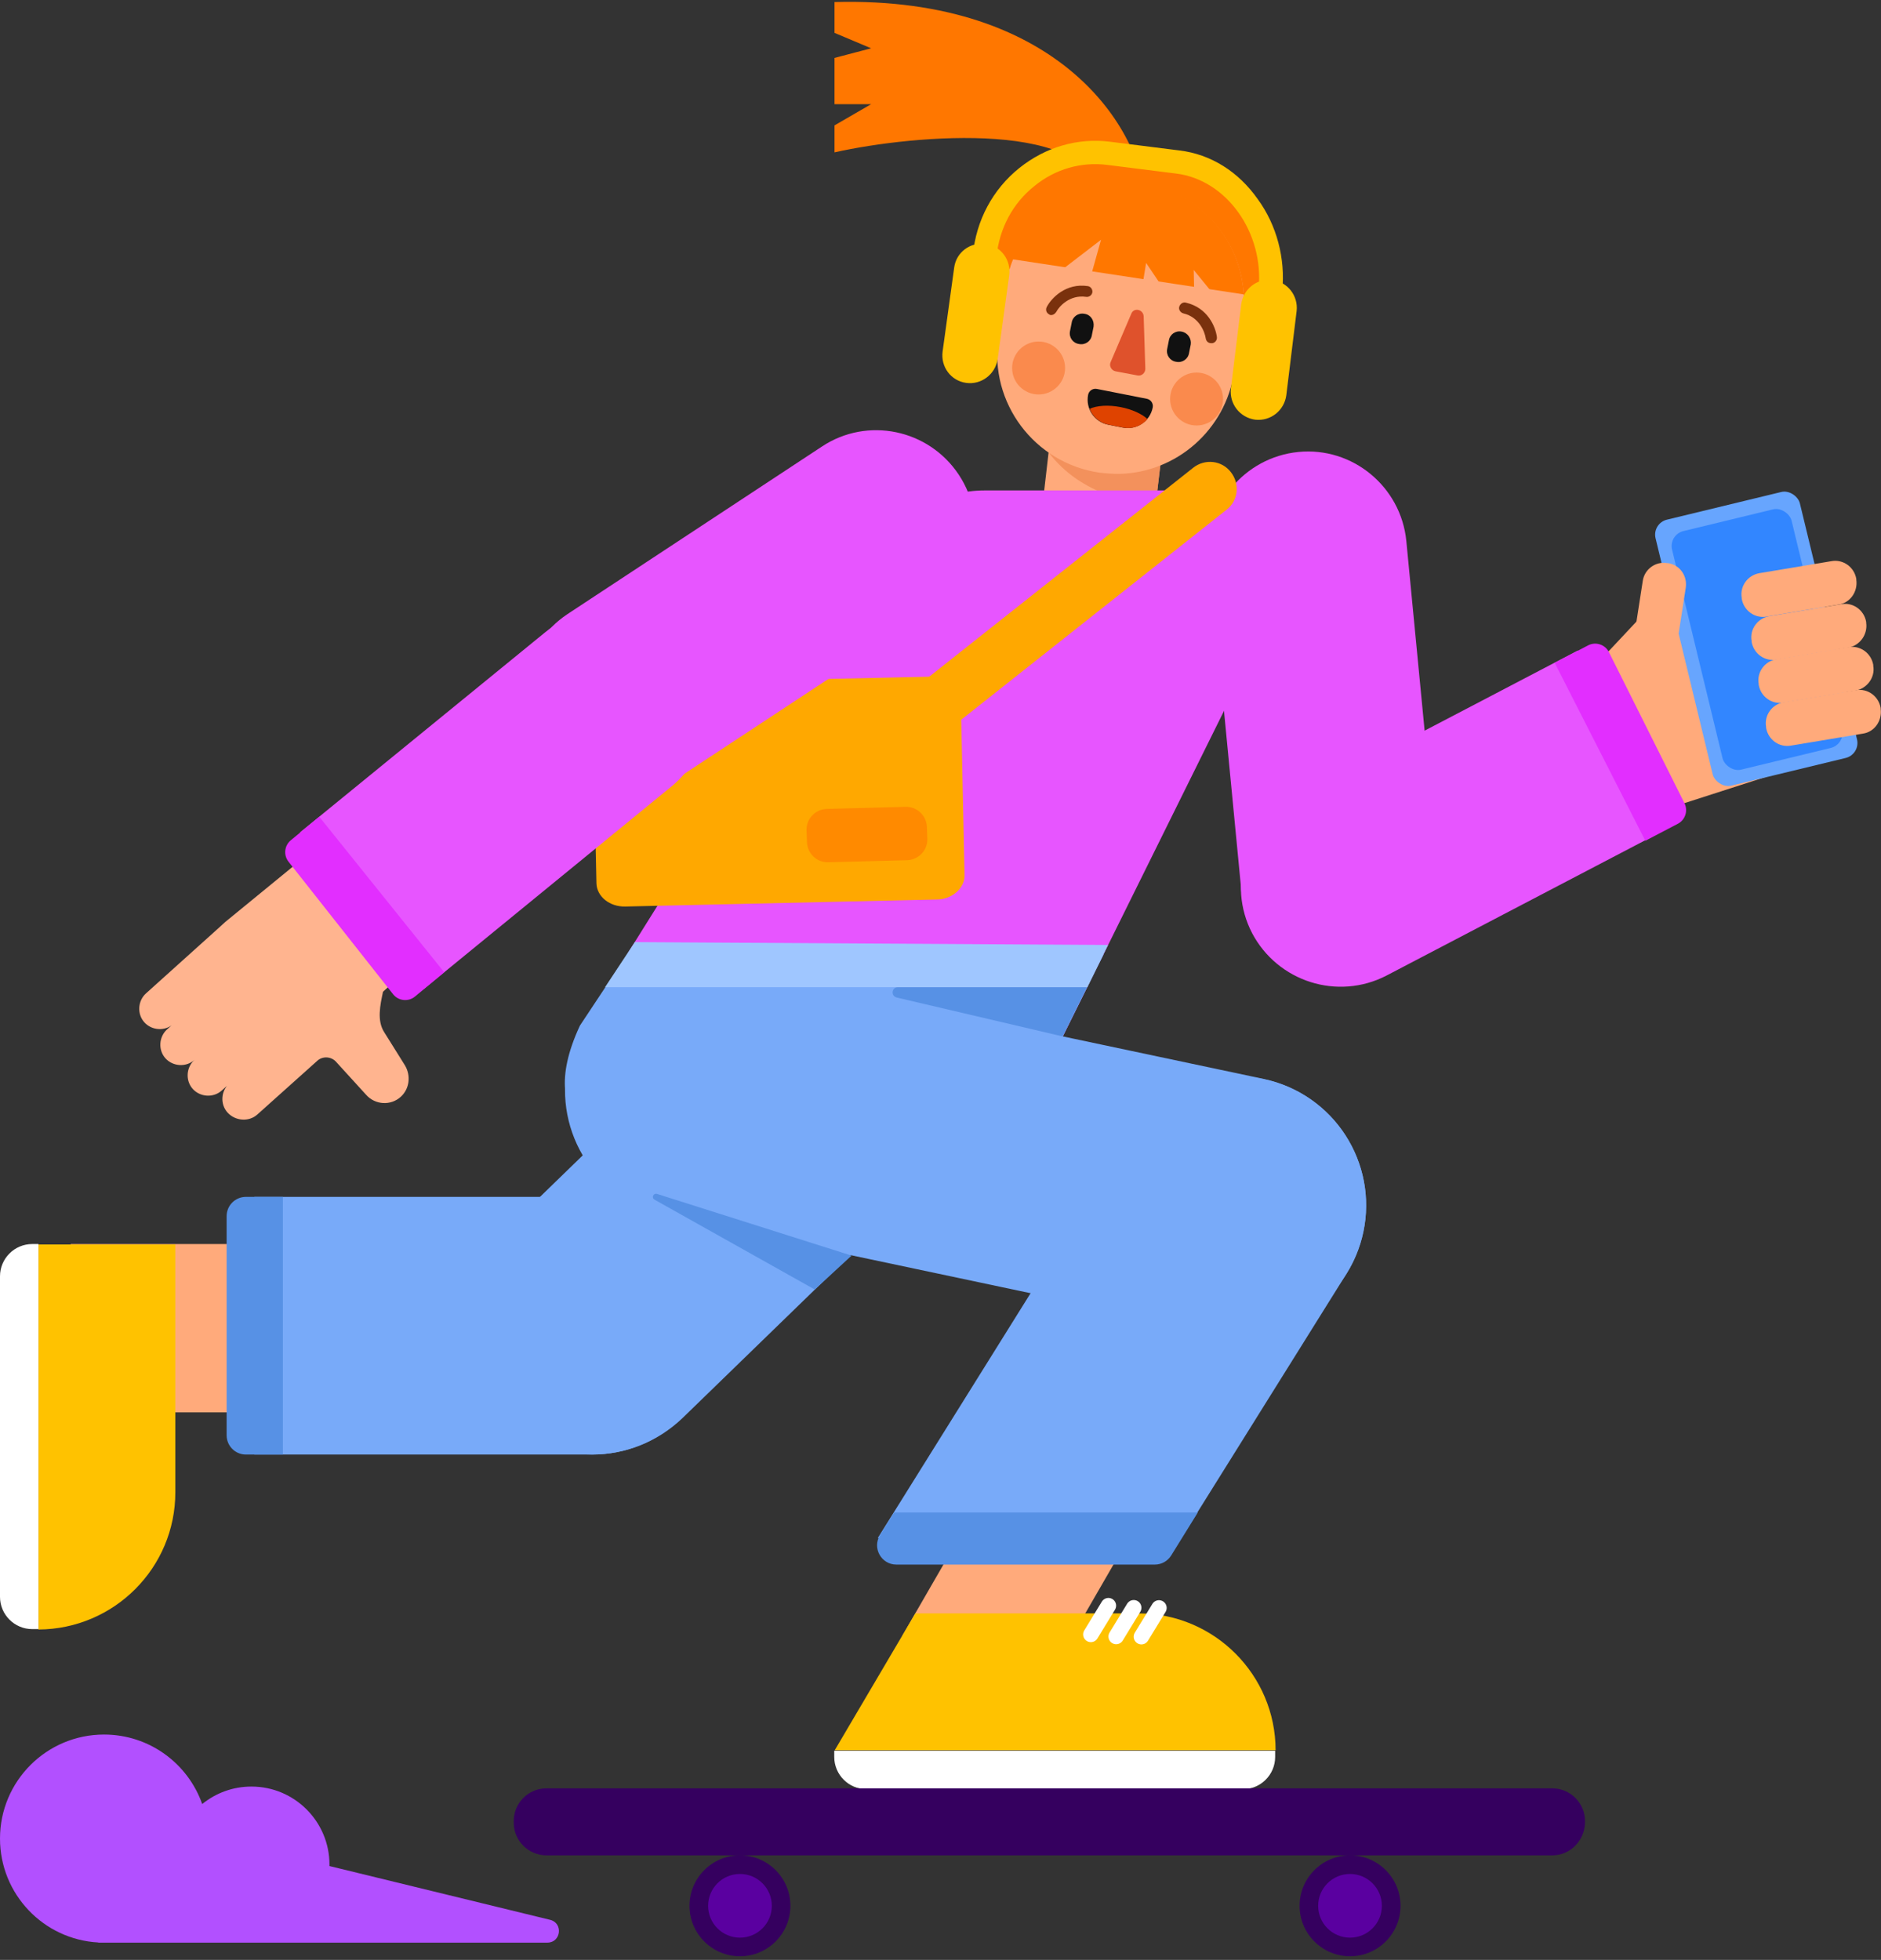 <svg width="429" height="447" viewBox="0 0 429 447" fill="none" xmlns="http://www.w3.org/2000/svg">
<rect x="0" y="0" width="429" height="447" fill="#333333" stroke="none"/>
<path d="M190.328 0.464C242.019 -0.942 260.509 30.061 261.096 45.738H250.986C249.931 27.101 208.643 30.647 190.328 34.749V28.596L198.68 23.76H190.328V13.211L198.68 11.014L190.328 7.497V0.464Z" fill="#FF7700"/>
<path d="M305.646 224.391C294.137 224.391 284.327 215.713 283.195 204.015L275.837 127.7C274.61 115.342 283.761 104.305 296.118 103.079C308.476 101.853 319.513 111.003 320.739 123.361L328.097 199.676C329.324 212.034 320.173 223.071 307.816 224.297C307.155 224.391 306.401 224.391 305.646 224.391Z" fill="#E755FF"/>
<path d="M374.029 140.905L363.945 151.668L380.359 184.401L410.252 174.771V140.905L404.781 134.396L374.029 140.905Z" fill="#FFAA7B"/>
<path d="M295.267 182.13C284.136 187.979 279.796 201.657 285.551 212.789C291.399 223.92 305.078 228.259 316.209 222.505L380.213 189.033L359.838 148.375C359.838 148.375 315.426 171.614 295.267 182.13Z" fill="#E755FF"/>
<path d="M384.179 183.191C385.036 184.906 384.362 186.992 382.662 187.88L375.253 191.752L354.594 151.188L362.171 147.201C363.914 146.283 366.072 146.977 366.953 148.74L384.179 183.191Z" fill="#E22EFF"/>
<path d="M73.197 283.727H16.125V322.12H73.197V283.727Z" fill="#FFAA7B"/>
<path d="M263.95 339.508L234.867 322.717L205.765 373.121L234.848 389.912L263.95 339.508Z" fill="#FFAA7B"/>
<path d="M76.692 242.218C75.56 240.898 73.485 240.803 72.259 242.03L58.675 254.199C56.788 255.897 53.675 255.708 51.883 253.727C50.185 251.84 50.373 248.822 52.26 247.124L61.316 239.106L50.562 248.727C48.675 250.425 45.657 250.237 43.959 248.35C42.261 246.463 42.449 243.445 44.336 241.747L55.09 232.125L44.336 241.747C42.449 243.445 39.431 243.256 37.733 241.369C36.035 239.483 36.223 236.464 38.11 234.766L48.864 225.144L39.525 233.54C37.638 235.238 34.62 235.049 32.922 233.162C31.224 231.276 31.412 228.257 33.299 226.559L50.279 211.277L50.373 211.183L51.411 210.24L69.617 195.335L91.22 222.692L87.352 226.182C86.692 229.295 85.937 232.785 87.635 235.427L92.352 242.973C93.767 245.331 93.389 248.35 91.408 250.142C89.144 252.218 85.56 252.029 83.484 249.671L76.692 242.218Z" fill="#FFB48F"/>
<path d="M262.338 125.341L236.773 123.831L239.132 103.361L240.075 95.531C240.264 94.305 241.301 93.362 242.528 93.55L263.47 94.777C264.79 94.871 265.734 96.003 265.639 97.324L263.658 114.304L262.338 125.341Z" fill="#FFAA7B"/>
<path d="M263.659 114.303L263.47 115.247C258.659 114.775 246.679 113.077 239.227 103.266L240.17 95.437C240.359 94.21 241.396 93.267 242.623 93.456L263.565 94.682C264.885 94.776 265.829 95.908 265.734 97.229L263.659 114.303Z" fill="#F3915C"/>
<path d="M288.852 66.289C291.305 52.894 282.155 40.065 268.665 38.178L253.572 36.008C240.743 34.122 228.762 42.8 226.404 55.63L224.989 63.648C223.951 69.214 227.819 74.496 233.385 75.345L276.118 81.854C281.494 82.609 286.494 79.119 287.532 73.742L288.852 66.289Z" fill="#FF7700"/>
<path d="M283.287 72.609L281.494 84.778C279.513 98.079 268.288 107.795 255.27 108.078C253.76 108.078 252.251 107.984 250.742 107.795C235.931 105.625 225.555 91.853 227.724 77.042L229.517 64.874C229.8 62.892 230.271 61.006 231.026 59.214C235.365 47.516 247.44 40.064 260.364 41.856C273.382 43.743 282.909 54.497 283.664 67.232C283.664 68.835 283.57 70.722 283.287 72.609Z" fill="#FFAA7B"/>
<path d="M262.899 92.944C263.08 92.025 262.482 91.134 261.563 90.953L250.158 88.706C249.24 88.525 248.348 89.123 248.167 90.041C247.547 93.191 249.597 96.247 252.747 96.867L256.073 97.523C259.222 98.143 262.278 96.093 262.899 92.944Z" fill="#111111"/>
<path fill-rule="evenodd" clip-rule="evenodd" d="M248.516 93.24C249.208 95.046 250.785 96.466 252.822 96.868L256.149 97.523C258.293 97.945 260.394 97.13 261.712 95.573C260.417 94.395 258.22 93.368 255.622 92.856C252.781 92.296 250.15 92.489 248.516 93.24Z" fill="#DF4300"/>
<path d="M282.719 86.663C287.669 86.663 291.681 82.651 291.681 77.702C291.681 72.752 287.669 68.74 282.719 68.74C277.77 68.74 273.758 72.752 273.758 77.702C273.758 82.651 277.77 86.663 282.719 86.663Z" fill="#FFAA7B"/>
<path d="M228.563 79.118C233.513 79.118 237.525 75.105 237.525 70.156C237.525 65.207 233.513 61.194 228.563 61.194C223.614 61.194 219.602 65.207 219.602 70.156C219.602 75.105 223.614 79.118 228.563 79.118Z" fill="#FFAA7B"/>
<path d="M260.837 72.138C260.742 70.534 258.573 70.062 258.007 71.572L253.29 82.609C252.913 83.458 253.479 84.495 254.422 84.684L259.422 85.627C260.365 85.816 261.214 85.061 261.214 84.118L260.837 72.138Z" fill="#DF522C"/>
<path d="M269.5 75.629C268.085 75.346 266.765 76.29 266.576 77.705L266.199 79.591C265.916 81.006 266.859 82.327 268.274 82.516C269.689 82.799 271.01 81.855 271.198 80.44L271.576 78.554C271.764 77.233 270.915 75.912 269.5 75.629Z" fill="#111111"/>
<path d="M247.336 71.572C245.921 71.289 244.6 72.232 244.412 73.647L244.035 75.534C243.752 76.949 244.695 78.269 246.11 78.458C247.525 78.741 248.845 77.798 249.034 76.383L249.412 74.496C249.6 73.081 248.751 71.76 247.336 71.572Z" fill="#111111"/>
<path d="M276.212 78.27C275.552 78.27 275.08 77.798 274.986 77.138C274.797 75.817 273.57 72.327 269.892 71.478C269.231 71.289 268.76 70.629 268.948 69.969C269.137 69.308 269.797 68.837 270.458 69.025C275.457 70.157 277.25 74.591 277.533 76.855C277.627 77.515 277.155 78.176 276.495 78.27C276.306 78.27 276.212 78.27 276.212 78.27Z" fill="#7A310D"/>
<path d="M239.796 71.856C239.607 71.856 239.418 71.856 239.229 71.667C238.663 71.384 238.38 70.629 238.758 69.969C239.795 67.988 243.097 64.498 248.097 65.252C248.757 65.347 249.229 66.007 249.134 66.668C249.04 67.328 248.38 67.799 247.719 67.705C243.946 67.139 241.493 69.969 240.927 71.101C240.644 71.573 240.173 71.856 239.796 71.856Z" fill="#7A310D"/>
<path d="M236.873 89.967C240.207 89.967 242.91 87.264 242.91 83.93C242.91 80.596 240.207 77.893 236.873 77.893C233.539 77.893 230.836 80.596 230.836 83.93C230.836 87.264 233.539 89.967 236.873 89.967Z" fill="#FA8A4D"/>
<path d="M272.905 97.042C276.239 97.042 278.942 94.339 278.942 91.005C278.942 87.671 276.239 84.968 272.905 84.968C269.57 84.968 266.867 87.671 266.867 91.005C266.867 94.339 269.57 97.042 272.905 97.042Z" fill="#FA8A4D"/>
<path d="M283.662 67.139L230.836 59.121C235.27 47.33 247.344 39.877 260.362 41.67C273.38 43.556 282.908 54.404 283.662 67.139Z" fill="#FF7700"/>
<path d="M241.773 61.855L251.112 54.685L248.66 63.459L241.773 61.855Z" fill="#FFAA7B"/>
<path d="M260.641 64.589L261.395 59.967L265.074 65.438L260.641 64.589Z" fill="#FFAA7B"/>
<path d="M272.344 65.817L272.25 61.572L276.872 67.232L272.344 65.817Z" fill="#FFAA7B"/>
<path d="M295.08 129.964L253.29 214.392L232.254 256.841C230.462 260.049 226.122 262.69 222.538 262.69L176.786 237.032C173.296 237.032 146.694 229.296 148.486 225.995L143.109 217.505L201.124 124.775C206.218 116.757 215.085 111.852 224.613 111.852H284.043C293.193 112.04 299.231 121.757 295.08 129.964Z" fill="#E755FF"/>
<path d="M136.312 155.999L217.816 154.207C218.476 154.207 219.042 154.679 219.042 155.245L219.986 199.581C220.08 202.506 217.156 205.147 213.665 205.147L142.633 206.751C139.048 206.845 136.124 204.487 136.029 201.468L135.086 157.131C135.086 156.565 135.652 155.999 136.312 155.999Z" fill="#FFA800"/>
<path d="M282.238 304.29C280.257 304.29 278.181 304.102 276.106 303.63L152.152 277.405C136.304 274.009 126.117 258.444 129.513 242.502C132.909 226.654 148.473 216.466 164.416 219.862L288.275 246.087C304.123 249.483 314.311 265.048 310.915 280.99C307.991 294.857 295.822 304.29 282.238 304.29Z" fill="#78AAF9"/>
<path d="M135.079 331.74C127.438 331.74 119.797 328.721 114.043 322.873C102.723 311.27 103.006 292.592 114.609 281.272L169.888 227.596C181.491 216.276 200.169 216.559 211.489 228.162C222.809 239.765 222.526 258.443 210.923 269.763L155.643 323.439C149.795 329.004 142.437 331.74 135.079 331.74Z" fill="#78AAF9"/>
<path d="M134.984 272.973H58.016V331.742H134.984C151.21 331.742 164.416 318.536 164.416 302.31C164.416 286.085 151.304 272.973 134.984 272.973Z" fill="#78AAF9"/>
<path d="M297.705 249.955C283.933 241.371 265.821 245.616 257.236 259.388L200.195 350.785H269.436L307.139 290.424C315.723 276.651 311.478 258.539 297.705 249.955Z" fill="#78AAF9"/>
<path d="M141.882 181.468C134.524 181.468 127.355 177.883 123.015 171.28C116.129 160.903 119.054 146.942 129.43 140.055L187.445 101.85C197.822 94.964 211.783 97.888 218.669 108.265C225.556 118.642 222.631 132.603 212.255 139.489L154.24 177.694C150.466 180.241 146.127 181.468 141.882 181.468Z" fill="#E755FF"/>
<path d="M153.107 179.395C162.823 171.471 164.238 157.132 156.314 147.416C148.39 137.7 133.957 136.285 124.335 144.209L68.406 189.856L96.706 225.514C96.706 225.514 144.462 186.482 153.107 179.395Z" fill="#E755FF"/>
<path d="M65.803 196.527C64.619 195.026 64.851 192.853 66.326 191.637L72.822 186.279L101.311 221.749L94.651 227.276C93.131 228.538 90.869 228.3 89.645 226.748L65.803 196.527Z" fill="#E22EFF"/>
<path d="M251.683 217.692L232.156 256.935C230.363 260.142 226.024 262.784 222.439 262.784L145.558 262.029C140.464 262.029 121.031 258.067 132.257 233.918L143.011 217.692H251.683Z" fill="#78AAF9"/>
<path d="M220.359 87.326C216.868 86.855 214.51 83.647 214.982 80.157L217.623 61.007C218.095 57.517 221.302 55.159 224.793 55.63C228.283 56.102 230.641 59.309 230.169 62.8L227.528 81.949C226.962 85.439 223.755 87.798 220.359 87.326Z" fill="#FFC200"/>
<path d="M286.291 95.721C282.801 95.249 280.348 92.136 280.726 88.646L283.084 69.402C283.556 65.912 286.669 63.459 290.159 63.836C293.649 64.308 296.102 67.421 295.725 70.911L293.366 90.155C292.895 93.645 289.782 96.098 286.291 95.721Z" fill="#FFC200"/>
<path d="M292.436 66.382L287.059 65.816C288.285 52.987 279.701 41.006 268.287 39.591L252.533 37.61C246.59 36.856 240.647 38.554 235.931 42.421C230.931 46.383 227.912 52.138 227.252 58.647L221.875 58.175C222.63 50.251 226.403 43.176 232.535 38.271C238.478 33.554 245.741 31.384 253.194 32.328L268.947 34.309C276.116 35.158 282.437 39.12 286.87 45.44C291.21 51.383 293.191 59.024 292.436 66.382Z" fill="#FFC200"/>
<path d="M203.945 344.949H273.185L267.116 354.753C266.315 356.048 264.901 356.835 263.378 356.835H204.436C200.981 356.835 198.877 353.032 200.712 350.105L203.945 344.949Z" fill="#5791E5"/>
<path d="M64.517 272.972H56.083C53.655 272.972 51.688 274.94 51.688 277.367V327.346C51.688 329.773 53.655 331.741 56.083 331.741H64.517V272.972Z" fill="#5791E5"/>
<path d="M149.884 272.31L194.221 286.366L185.825 294.101L149.318 273.631C148.469 273.159 149.035 272.027 149.884 272.31Z" fill="#5791E5"/>
<path d="M242.336 236.372L204.508 227.505C203.093 227.127 203.376 225.146 204.791 225.146H247.902L242.336 236.372Z" fill="#5791E5"/>
<path d="M252.709 215.525L247.992 225.147H138L144.792 214.864L252.709 215.525Z" fill="#9FC6FF"/>
<path d="M259.702 367.968H208.762L190.367 399.192H290.926C290.926 382.023 276.965 367.968 259.702 367.968Z" fill="#FFC200"/>
<path d="M290.919 399.285H190.266V400.7C190.266 404.756 193.567 408.058 197.624 408.058H283.467C287.523 408.058 290.825 404.756 290.825 400.7V399.285H290.919Z" fill="white"/>
<path d="M252.795 366.202L248.789 372.765" stroke="white" stroke-width="3.516" stroke-linecap="round"/>
<path d="M258.569 366.677L254.562 373.24" stroke="white" stroke-width="3.516" stroke-linecap="round"/>
<path d="M264.326 366.717L260.32 373.28" stroke="white" stroke-width="3.516" stroke-linecap="round"/>
<path d="M39.99 340.327V283.821H8.766V371.645C26.029 371.551 39.99 357.59 39.99 340.327Z" fill="#FFC200"/>
<path d="M8.773 371.551V283.727H7.358C3.302 283.727 0 287.028 0 291.085V364.193C0 368.249 3.302 371.551 7.358 371.551H8.773Z" fill="white"/>
<path d="M354.034 423.151H124.616C120.56 423.151 117.164 419.849 117.164 415.699V415.321C117.164 411.265 120.466 407.869 124.616 407.869H354.034C358.091 407.869 361.487 411.171 361.487 415.321V415.699C361.392 419.849 358.091 423.151 354.034 423.151Z" fill="#35005F"/>
<path fill-rule="evenodd" clip-rule="evenodd" d="M0 419.327C0 431.988 9.916 442.334 22.406 443.02V443.055H23.559C23.616 443.056 23.672 443.056 23.729 443.056C23.757 443.056 23.786 443.056 23.814 443.056C23.842 443.056 23.87 443.055 23.898 443.055H57.201C57.248 443.056 57.296 443.056 57.343 443.056C57.391 443.056 57.438 443.056 57.486 443.055H124.841C127.96 443.055 128.496 438.594 125.466 437.856L75.137 425.588C75.139 425.479 75.14 425.369 75.14 425.259C75.14 415.431 67.172 407.463 57.343 407.463C53.087 407.463 49.18 408.957 46.118 411.449C42.869 402.217 34.072 395.599 23.729 395.599C10.624 395.599 0 406.222 0 419.327Z" fill="#B250FF"/>
<path d="M168.759 446.168C175.115 446.168 180.267 441.015 180.267 434.659C180.267 428.303 175.115 423.15 168.759 423.15C162.403 423.15 157.25 428.303 157.25 434.659C157.25 441.015 162.403 446.168 168.759 446.168Z" fill="#35005F"/>
<path d="M168.764 441.922C172.775 441.922 176.027 438.67 176.027 434.658C176.027 430.647 172.775 427.395 168.764 427.395C164.752 427.395 161.5 430.647 161.5 434.658C161.5 438.67 164.752 441.922 168.764 441.922Z" fill="#5A00A0"/>
<path d="M307.907 446.168C314.263 446.168 319.416 441.015 319.416 434.659C319.416 428.303 314.263 423.15 307.907 423.15C301.551 423.15 296.398 428.303 296.398 434.659C296.398 441.015 301.551 446.168 307.907 446.168Z" fill="#35005F"/>
<path d="M307.896 441.922C311.908 441.922 315.16 438.67 315.16 434.658C315.16 430.647 311.908 427.395 307.896 427.395C303.885 427.395 300.633 430.647 300.633 434.658C300.633 438.67 303.885 441.922 307.896 441.922Z" fill="#5A00A0"/>
<path d="M209.893 169.867C208.101 169.867 206.308 169.113 205.082 167.509C203.007 164.868 203.384 161 206.12 158.925L272.153 106.664C274.794 104.589 278.662 104.966 280.737 107.702C282.812 110.343 282.435 114.211 279.699 116.286L213.666 168.547C212.534 169.396 211.214 169.867 209.893 169.867Z" fill="#FFA800"/>
<path d="M188.571 184.488L206.494 184.017C209.135 183.922 211.305 185.998 211.399 188.639L211.494 191.28C211.588 193.922 209.513 196.091 206.871 196.186L188.948 196.657C186.307 196.752 184.137 194.676 184.043 192.035L183.948 189.394C183.854 186.752 185.929 184.583 188.571 184.488Z" fill="#FF8A00"/>
<rect x="376.758" y="119.347" width="33.865" height="62.416" rx="3.516" transform="rotate(-13.606 376.758 119.347)" fill="#67A5FE"/>
<rect x="380.523" y="121.946" width="28.05" height="55.983" rx="3.516" transform="rotate(-13.606 380.523 121.946)" fill="#3286FF"/>
<path d="M384.477 133.997L381.93 150.411C381.553 153.053 379.006 154.939 376.364 154.468H376.176C373.534 154.09 371.648 151.543 372.119 148.902L374.666 132.488C375.044 129.847 377.591 127.96 380.232 128.432H380.421C383.062 128.809 384.854 131.262 384.477 133.997Z" fill="#FFAA7B"/>
<path d="M421.563 147.699L405.149 150.435C402.508 150.906 399.961 149.114 399.489 146.378V146.19C399.018 143.548 400.81 141.001 403.546 140.53L419.96 137.794C422.601 137.322 425.148 139.115 425.62 141.85V142.039C425.997 144.68 424.205 147.227 421.563 147.699Z" fill="#FFAA7B"/>
<path d="M419.313 137.887L402.899 140.623C400.258 141.095 397.711 139.302 397.239 136.567V136.378C396.768 133.737 398.56 131.19 401.296 130.718L417.71 127.982C420.351 127.511 422.898 129.303 423.37 132.039V132.227C423.747 134.963 421.955 137.51 419.313 137.887Z" fill="#FFAA7B"/>
<path d="M423.18 157.508L406.766 160.243C404.125 160.715 401.578 158.923 401.107 156.187V155.998C400.635 153.357 402.427 150.81 405.163 150.338L421.577 147.603C424.218 147.131 426.765 148.923 427.237 151.659V151.848C427.708 154.489 425.822 157.036 423.18 157.508Z" fill="#FFAA7B"/>
<path d="M424.868 167.319L408.454 170.055C405.813 170.526 403.266 168.734 402.794 165.998V165.81C402.322 163.168 404.115 160.621 406.85 160.15L423.264 157.414C425.906 156.942 428.453 158.735 428.924 161.47V161.659C429.302 164.395 427.509 166.942 424.868 167.319Z" fill="#FFAA7B"/>
</svg>
